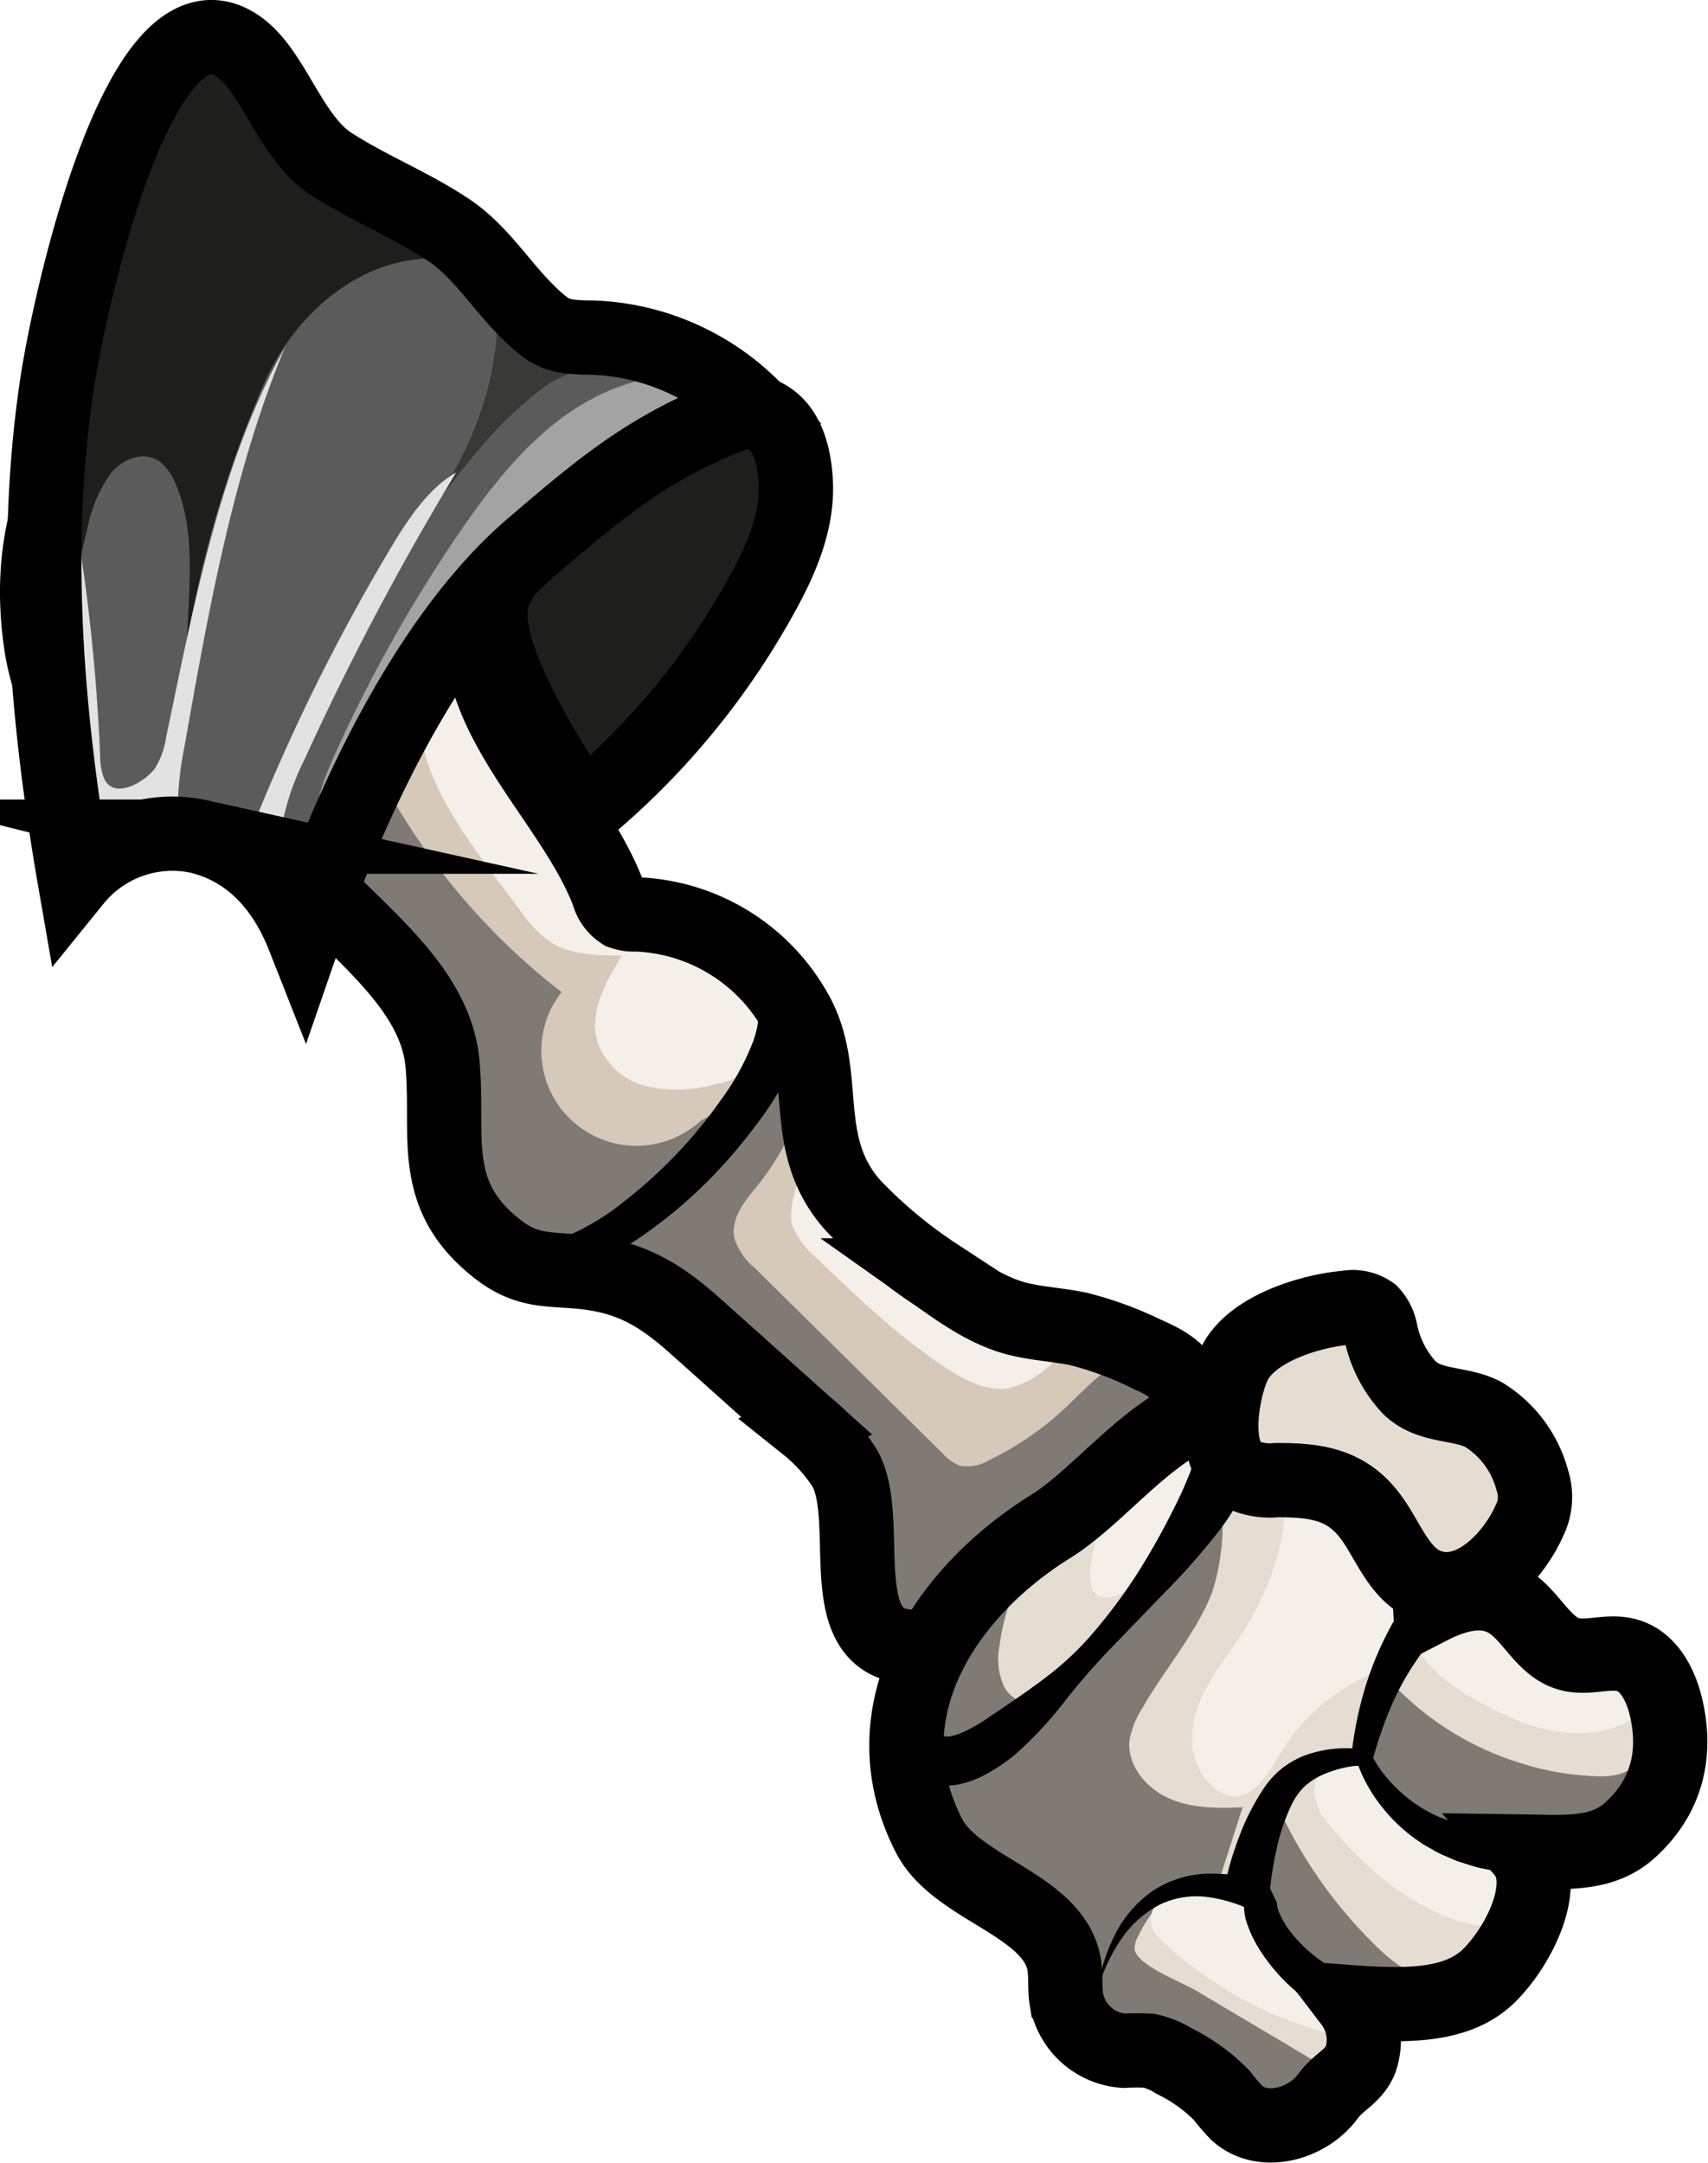 <svg xmlns="http://www.w3.org/2000/svg" viewBox="0 0 184.01 232.95"><defs><style>.cls-1{fill:#d6c9b9;}.cls-2{fill:#7f7a73;}.cls-3{fill:#f4efe9;}.cls-4{fill:none;}.cls-4,.cls-6,.cls-7{stroke:#000;stroke-miterlimit:10;stroke-width:8px;}.cls-5,.cls-6{fill:#e5ddd1;}.cls-7,.cls-9{fill:#1e1e1c;}.cls-8{fill:#5b5b5b;}.cls-10{fill:#383837;}.cls-11{fill:#a3a3a3;}.cls-12{fill:#e2e2e2;}</style></defs><title>1_sk_right arm</title><g id="Слой_2" data-name="Слой 2"><g id="Слой_1-2" data-name="Слой 1"><path class="cls-1" d="M101.37,177c10.5-2.34,16.12-12.94,23.27-19.67,2.41-2.27,4.52-5.89,2.79-8.71-.87-1.41-2.47-2.16-4-2.84a37.34,37.34,0,0,0-7.16-2.63c-2.3-.5-4.69-.57-7-1.21-3.06-.87-5.71-2.74-8.31-4.58a51.27,51.27,0,0,1-9.09-7.57c-6-6.79-2.2-14.33-6.37-21.18A20.51,20.51,0,0,0,68.5,98.48,3.69,3.69,0,0,1,67,98.27a3.49,3.49,0,0,1-1.49-2.11C61.41,85.52,49.33,76.4,52.3,64.35c1.21-4.92,1.5-7.29-.34-12.48-1.1-3.11-2.26-6.32-4.51-8.74A17,17,0,0,0,42,39.36a28.16,28.16,0,0,0-22-.49C7.07,44.1,2.42,56.45,4.46,69.6,5.51,76.4,9.73,83.09,16.25,85.27c4.05,1.35,8.82,1,12.15,3.64a17.71,17.71,0,0,1,2.94,3.37c5.11,6.85,15.5,13.06,16.33,22.26.72,7.9-1.57,14.13,5.95,20,3.33,2.6,5.78,2.05,9.55,2.5,5,.59,8.07,2.49,11.91,5.93l11.83,10.59A18.75,18.75,0,0,1,91,158.11C94.51,164.33,88.25,179.92,101.37,177Z"/><path class="cls-2" d="M101.37,177c10.5-2.34,16.12-12.94,23.27-19.67,3.17-3,6.45-12.65-1.66-11.4-3.35.52-5.73,3.37-8.2,5.69a32.84,32.84,0,0,1-8.24,5.65,4.47,4.47,0,0,1-3.11.59,4.74,4.74,0,0,1-1.88-1.33l-20.27-20a6.68,6.68,0,0,1-2.17-3.21c-.4-2,1-3.84,2.33-5.42,4.06-5,7.4-12.4,3.53-17.55a20.92,20.92,0,0,1-9.4,10.31c-.25.21-.5.42-.75.61A10.24,10.24,0,0,1,60.5,106.85a71.9,71.9,0,0,1-19.43-23c-.78-1.46-1.53-3.08-1.2-4.7.75-3.7,6.7-6.36,4.69-9.55-.94-1.5-3.17-1.57-4.77-.81s-2.83,2.1-4.32,3.05c-3.78,2.4-8.92,1.9-12.75-.42s-6.5-6.19-8.37-10.26c-2.8-6.13-3.5-13-.12-19-9-.84-10.66,21.74-9.78,27.42C5.51,76.4,9.73,83.09,16.25,85.27c4.05,1.35,8.82,1,12.15,3.64a17.71,17.71,0,0,1,2.94,3.37c5.11,6.85,15.5,13.06,16.33,22.26.72,7.9-1.57,14.13,5.95,20,3.33,2.6,5.78,2.05,9.55,2.5,5,.59,8.07,2.49,11.91,5.93l11.83,10.59A18.75,18.75,0,0,1,91,158.11C94.51,164.33,88.25,179.92,101.37,177Z"/><path class="cls-3" d="M56,98a13.7,13.7,0,0,0,3.09,3.32c2.25,1.54,5.17,1.6,7.91,1.6-1.77,2.86-3.62,6.2-2.59,9.4A7.45,7.45,0,0,0,69.7,117a15,15,0,0,0,7.23-.2,8.89,8.89,0,0,0,4.9-2.49c2-2.29,1.48-5.93-.3-8.35s-4.57-3.87-7.3-5.12-5.6-2.39-7.8-4.44A24.55,24.55,0,0,1,62,90.15L53.37,74.67a16.23,16.23,0,0,1-2-4.63,9.12,9.12,0,0,1,.54-5C38.76,76.72,47.81,87,56,98Z"/><path class="cls-3" d="M24.68,41c-2.33,3.1-2.7,7.88-1,12.22a17.57,17.57,0,0,0,9.7,9.68,14.26,14.26,0,0,0,14-2.54,11,11,0,0,0,3.81-5.3C53,49,47.75,40.82,41.34,38a17.13,17.13,0,0,0-17.71,2.62"/><path class="cls-3" d="M85.34,131.91a8.55,8.55,0,0,0,2.56,3.51c4.47,4.31,9,8.65,14.18,12,2,1.3,4.31,2.5,6.65,2.08a10.5,10.5,0,0,0,4.68-2.73c.69-.59,1.46-1.41,1.17-2.28a2.33,2.33,0,0,0-1.38-1.16c-7.31-3.38-14.8-7.09-19.92-13.31-1.06-1.29-3.34-5.39-5.31-5S84.87,130.31,85.34,131.91Z"/><path class="cls-4" d="M101.37,177c10.5-2.34,16.12-12.94,23.27-19.67,2.41-2.27,4.52-5.89,2.79-8.71-.87-1.41-2.47-2.16-4-2.84a37.34,37.34,0,0,0-7.16-2.63c-2.3-.5-4.69-.57-7-1.21-3.06-.87-5.71-2.74-8.31-4.58a51.27,51.27,0,0,1-9.09-7.57c-6-6.79-2.2-14.33-6.37-21.18A20.51,20.51,0,0,0,68.5,98.48,3.69,3.69,0,0,1,67,98.27a3.49,3.49,0,0,1-1.49-2.11C61.41,85.52,49.33,76.4,52.3,64.35c1.21-4.92,1.5-7.29-.34-12.48-1.1-3.11-2.26-6.32-4.51-8.74A17,17,0,0,0,42,39.36a28.16,28.16,0,0,0-22-.49C7.07,44.1,2.42,56.45,4.46,69.6,5.51,76.4,9.73,83.09,16.25,85.27c4.05,1.35,8.82,1,12.15,3.64a17.71,17.71,0,0,1,2.94,3.37c5.11,6.85,15.5,13.06,16.33,22.26.72,7.9-1.57,14.13,5.95,20,3.33,2.6,5.78,2.05,9.55,2.5,5,.59,8.07,2.49,11.91,5.93l11.83,10.59A18.75,18.75,0,0,1,91,158.11C94.51,164.33,88.25,179.92,101.37,177Z"/><path class="cls-5" d="M138.57,151.81c-11.1-3.84-18,8-25.42,12.62-11.36,7.07-19.87,20-13.08,33.25,2.91,5.69,13,7.33,14.49,13.48.33,1.36.11,2.8.33,4.19a6.77,6.77,0,0,0,6.18,5.52,24.28,24.28,0,0,1,2.75,0,8.51,8.51,0,0,1,2.71,1.13,18.57,18.57,0,0,1,5.07,3.65,23.72,23.72,0,0,0,1.63,1.9c2.77,2.56,7.62,1.25,9.84-1.79,1.16-1.59,2.69-2.05,3.49-3.87a6.69,6.69,0,0,0-1-6.25c6.45.48,11.72.36,15-3s6.41-9.87,3.55-13.23c4.49.06,8.46.45,11.5-2.3,3.94-3.56,5.06-8.15,3.89-13.19-.56-2.41-1.85-5-4.23-5.65-2-.56-4.2.42-6.21-.13-2.9-.8-4.13-4.33-6.77-5.79s-5.66-.55-8.21.76c-.3-5.64-3.31-6.78-6.19-10.95C145.36,158.38,143.26,153.43,138.57,151.81Z"/><path class="cls-3" d="M120.45,171.78c1.47-.54,2.38-2,3.26-3.28a45,45,0,0,1,13.34-13c3.09,6.76.52,14.84-3.62,21-1.56,2.33-3.36,4.56-4.34,7.2s-1,5.86.88,8c3.34,3.83,5.89.63,7.45-2a21.46,21.46,0,0,1,10.52-9.49,3.13,3.13,0,0,0,1.07-.59,3.07,3.07,0,0,0,.67-1.7c.66-3.56,4-8,3.39-11.53-.45-2.67-3.29-4.07-5.27-5.92s-3.28-4.54-4.85-6.88-3.75-4.56-6.54-4.9S131,150,128.6,151.61c-4.12,2.72-7.51,5.52-9.22,10.25C118.69,163.77,114.8,173.85,120.45,171.78Z"/><path class="cls-2" d="M100.06,197.69c2.91,5.69,13,7.33,14.49,13.48.33,1.36.11,2.8.33,4.19a6.77,6.77,0,0,0,6.18,5.52,24.28,24.28,0,0,1,2.75,0,8.51,8.51,0,0,1,2.71,1.13,18.57,18.57,0,0,1,5.07,3.65,23.72,23.72,0,0,0,1.63,1.9c2.77,2.56,7.62,1.25,9.84-1.79,1.16-1.59,2.69-2.05,3.49-3.87a6.69,6.69,0,0,0-1-6.25c6.45.48,11.72.36,15-3s6.41-9.87,3.55-13.23c.93,1.1,7.91-.16,9.12-.79,2.72-1.42,5.12-5.12,7-7.57a2.08,2.08,0,0,0,.46-.88c.16-1-1.31-1.66-2.29-1.26-2.81,1.15-2.65,2.43-6.1,2.39a30.3,30.3,0,0,1-8.74-1.51,32,32,0,0,1-14.2-9.19c-3.35,2.28-3.85,7.37-1.9,10.92s5.71,5.77,9.53,7.1c2.35.82,5.09,1.63,6.1,3.9,1.31,2.95-1.2,6.16-3.76,8.13-1.5,1.16-3.22,2.24-5.12,2.22-2.19,0-4.07-1.51-5.65-3a49.92,49.92,0,0,1-11.34-16.36,12.58,12.58,0,0,0-2.84,11.15,17.76,17.76,0,0,0,6.38,9.86c1.34,1.09,2.89,2.12,3.5,3.74s-.46,3.94-2.18,3.73a3.75,3.75,0,0,1-1.41-.6c-3.93-2.35-7.87-4.66-11.78-7-1.45-.88-6.64-2.81-6.65-4.57a3.21,3.21,0,0,1,.44-1.41c1.48-3,4.06-6,7.36-5.76a1.78,1.78,0,0,0,1-.08,1.5,1.5,0,0,0,.59-.93l2.25-7c-2.7.11-5.51.13-8-1s-4.51-3.63-4.17-6.31a9.62,9.62,0,0,1,1.41-3.44c2.28-4,5.94-8.26,7.5-12.48a23.8,23.8,0,0,0,1.07-8.47,78.29,78.29,0,0,0-18.14,18.71,4.73,4.73,0,0,1-1.35,1.47c-1.33.79-3.16,0-3.95-1.35a7.11,7.11,0,0,1-.56-4.52,23.48,23.48,0,0,1,5.86-12.69C101.68,170.35,93.66,185.15,100.06,197.69Z"/><path class="cls-3" d="M124.25,207.85a4.4,4.4,0,0,0,1.06,1.3,41.91,41.91,0,0,0,20.63,10.48l.65-.73c-2.26-2.63-5.18-4.58-7.8-6.84s-4.41-7.53-7.3-8.83C129,202.09,122.6,204.26,124.25,207.85Z"/><path class="cls-3" d="M157.5,207c4.93,1.5,8.89-1.8,4.65-6.25-3.81-4-10.66-4.62-13.41-9.43a4,4,0,0,0-1-1.41,3.18,3.18,0,0,0-2.25-.24,6.14,6.14,0,0,0-2.57.76c-2.31,1.53-1.15,4.42.21,6.06C147,201.13,151.74,205.25,157.5,207Z"/><path class="cls-3" d="M163.64,185.34c3.45,1.39,7.42,1.87,10.88.5,1-.39,2-1.09,2.15-2.14a2.66,2.66,0,0,0-.39-1.53c-1.13-2.08-3.37-3.25-5.48-4.3-3.88-1.93-12.42-8.55-16.66-4.73C148.37,178.32,159.91,183.83,163.64,185.34Z"/><path class="cls-4" d="M138.57,151.81c-11.1-3.84-18,8-25.42,12.62-11.36,7.07-19.87,20-13.08,33.25,2.91,5.69,13,7.33,14.49,13.48.33,1.36.11,2.8.33,4.19a6.77,6.77,0,0,0,6.18,5.52,24.28,24.28,0,0,1,2.75,0,8.51,8.51,0,0,1,2.71,1.13,18.57,18.57,0,0,1,5.07,3.65,23.72,23.72,0,0,0,1.63,1.9c2.77,2.56,7.62,1.25,9.84-1.79,1.16-1.59,2.69-2.05,3.49-3.87a6.69,6.69,0,0,0-1-6.25c6.45.48,11.72.36,15-3s6.41-9.87,3.55-13.23c4.49.06,8.46.45,11.5-2.3,3.94-3.56,5.06-8.15,3.89-13.19-.56-2.41-1.85-5-4.23-5.65-2-.56-4.2.42-6.21-.13-2.9-.8-4.13-4.33-6.77-5.79s-5.66-.55-8.21.76c-.3-5.64-3.31-6.78-6.19-10.95C145.36,158.38,143.26,153.43,138.57,151.81Z"/><path d="M118.29,214.2a18.43,18.43,0,0,1,1.77-5.71,12.66,12.66,0,0,1,4-4.75,11.3,11.3,0,0,1,6.16-1.95,18.89,18.89,0,0,1,6.34,1h0l1,2.13h0a3.24,3.24,0,0,0,.31,1.21,9.47,9.47,0,0,0,1,1.72,15.71,15.71,0,0,0,3,3,13.62,13.62,0,0,0,3.63,2,7.32,7.32,0,0,0,3.59.44l.52,5a12.14,12.14,0,0,1-5.89-1.16,18,18,0,0,1-4.58-3.08,19.62,19.62,0,0,1-3.48-4.14,13,13,0,0,1-1.25-2.57,5.65,5.65,0,0,1-.18-3.54h0l1,2.13a16,16,0,0,0-5.14-1.62,9.11,9.11,0,0,0-5.18.84,11.37,11.37,0,0,0-4.13,3.72A18,18,0,0,0,118.29,214.2Z"/><path d="M131.85,203.52a34.61,34.61,0,0,1,1.61-5.59,25.18,25.18,0,0,1,2.65-5.26,9.2,9.2,0,0,1,5-3.79,13,13,0,0,1,5.89-.44h0l.46,0,.28.54a14.29,14.29,0,0,0,3,3.88,14.77,14.77,0,0,0,4,2.69c.35.19.75.29,1.11.45a6.83,6.83,0,0,0,1.13.36l1.15.3,1.18.18.58.09.6,0,1.19.05c.8,0,1.6-.08,2.39-.11l.09,5c-1-.1-1.94-.17-2.9-.32l-1.44-.29-.71-.15-.71-.22-1.4-.44c-.46-.18-.91-.39-1.35-.58a9.21,9.21,0,0,1-1.31-.66c-.42-.25-.86-.46-1.26-.75a17.72,17.72,0,0,1-4.24-3.91,16.24,16.24,0,0,1-2.72-5l.74.57h0a12,12,0,0,0-4.74,1.2,6.78,6.78,0,0,0-1.81,1.32,7.16,7.16,0,0,0-1.2,1.81,21.38,21.38,0,0,0-1.58,4.7,38.36,38.36,0,0,0-.77,5Z"/><path class="cls-5" d="M154.16,173.12s-5.83,5.72-7.6,17.12"/><path d="M155.91,174.9a8.18,8.18,0,0,0-.68.64c-.24.25-.48.51-.72.79-.47.54-.93,1.11-1.36,1.71a31.91,31.91,0,0,0-2.36,3.8A35.07,35.07,0,0,0,149,186a40.31,40.31,0,0,0-1.33,4.41l-2.18-.34a43.3,43.3,0,0,1,.71-4.86,38.4,38.4,0,0,1,1.31-4.79,35.66,35.66,0,0,1,2-4.63c.39-.76.82-1.5,1.28-2.23.23-.37.48-.73.74-1.09a13,13,0,0,1,.9-1.14Z"/><path d="M100.35,183.13c0,.39.11,1,.2,1.47a6.86,6.86,0,0,0,.39,1.35,2.76,2.76,0,0,0,.47.84.55.55,0,0,0,.29.21,1.74,1.74,0,0,0,.69,0,6.1,6.1,0,0,0,1.24-.39,16.79,16.79,0,0,0,2.88-1.64c2-1.35,4.13-2.77,6.16-4.31a32.69,32.69,0,0,0,5.52-5.3,57.19,57.19,0,0,0,4.52-6.18c1.35-2.16,2.59-4.38,3.69-6.58.56-1.1,1.07-2.19,1.51-3.27a17.68,17.68,0,0,0,1-3,5.23,5.23,0,0,0,.12-.94c0-.16,0,.07.26.2s.22,0-.08-.16A7,7,0,0,0,128,155l-.4-5a7.55,7.55,0,0,1,2.61-.26,5.66,5.66,0,0,1,3.38,1.43,5.49,5.49,0,0,1,1.28,1.81,6.29,6.29,0,0,1,.47,1.87,8.84,8.84,0,0,1-.27,2.9,23,23,0,0,1-4.15,7.64,72,72,0,0,1-5.32,6l-5.46,5.65a77.12,77.12,0,0,0-5.19,5.88,42.71,42.71,0,0,1-5.44,5.92,19.16,19.16,0,0,1-3.67,2.45,10.68,10.68,0,0,1-2.41.86,6.71,6.71,0,0,1-3.14-.05,5.91,5.91,0,0,1-2.91-1.85A8.06,8.06,0,0,1,96,187.77a11.81,11.81,0,0,1-.53-2.4,12.43,12.43,0,0,1-.08-2.38Z"/><path d="M52.82,130.35c-.69.23-.81,1.19-.43,1.91a3.4,3.4,0,0,0,2.1,1.51,8.16,8.16,0,0,0,3.2.24,12.76,12.76,0,0,0,3.35-.86,26,26,0,0,0,6.26-3.8,51.09,51.09,0,0,0,5.61-5.08,50,50,0,0,0,4.78-5.84,26.79,26.79,0,0,0,3.48-6.35c.73-2.1.84-4.27,0-5.61a3.81,3.81,0,0,0-1.67-1.61,1.84,1.84,0,0,0-.81-.18,1.42,1.42,0,0,0-.58.21l-2-5.94a7.75,7.75,0,0,1,6.21,1,9.78,9.78,0,0,1,3.6,4.13,9.93,9.93,0,0,1,.82,2.58,11,11,0,0,1,.12,2.56,15.19,15.19,0,0,1-1.07,4.61,34,34,0,0,1-4.35,7.35,54.82,54.82,0,0,1-5.4,6.24,50.8,50.8,0,0,1-6.3,5.3,31.46,31.46,0,0,1-7.41,4,18.2,18.2,0,0,1-4.3,1,12.77,12.77,0,0,1-4.64-.26A8.67,8.67,0,0,1,49,134.79a9.5,9.5,0,0,1-2.38-5.53Z"/><path class="cls-6" d="M164.79,163.73a5.65,5.65,0,0,0,.29-4.31,11.88,11.88,0,0,0-5.22-7.05c-2.54-1.36-5.74-.75-8-2.89a12.48,12.48,0,0,1-3.12-6.08,4,4,0,0,0-1-2,3.5,3.5,0,0,0-2.66-.56c-3.92.34-10.4,2.28-12.18,6.21-1.26,2.79-2.44,9.53.59,11.58a7,7,0,0,0,4,.78c4.07,0,7.47.35,10.12,3.87,2.27,3,3.38,7.43,7.74,7.86C159.49,171.49,163.26,167.23,164.79,163.73Z"/><path class="cls-7" d="M85.72,51.65c.31,4.48-1.6,8.73-3.69,12.49a80.58,80.58,0,0,1-19.35,23.3c-3-4.84-12-18.09-9.38-23.78,3.07-6.74,10.46-12.4,16.09-15.7S84.92,40,85.72,51.65Z"/><path class="cls-8" d="M56.85,33.57a16.82,16.82,0,0,0,2,1.75c1.54,1.11,3.47,1,5.28,1.05a25.7,25.7,0,0,1,17,7.54c-10.43,3.54-15.89,8.19-23.86,15-11.15,9.6-19.46,27.27-24.55,42-2.18-5.53-5.85-9.46-11.22-10.8A13.53,13.53,0,0,0,8.06,94.8C5,77.18,3.48,58.93,6.16,41.23c1.39-9.17,8.9-43,19.29-36.38,4,2.53,5.69,9.89,10.28,12.84,4.11,2.64,8.61,4.4,12.68,7.13C51.76,27.08,54,30.78,56.85,33.57Z"/><path class="cls-9" d="M6.18,74.76A131.57,131.57,0,0,1,9.42,56.92a15,15,0,0,1,2.56-6c1.36-1.61,3.63-2.39,5.26-1.18a5.82,5.82,0,0,1,1.68,2.38c1.79,4.07,1.6,8.9,1.38,13.48l-.18,3.76a120,120,0,0,1,8.23-27.86c4.88-11.15,16.52-17.41,26.52-11.22A48,48,0,0,0,33.69,15.64a16.26,16.26,0,0,1-5.29-2.37c-2.55-2-4-5.89-7-7C18.88,5.37,16,7,14.37,9.43S11.92,15,11.25,18A229.09,229.09,0,0,0,6.72,48.61a111.69,111.69,0,0,0-.21,12.17c.06,2.37-.49,4.78-.57,7.16C5.87,70.13,6.41,72.64,6.18,74.76Z"/><path class="cls-10" d="M52,47.93c-4.33,5-8,10.73-12.27,15.75,3.86-4.8,7.76-9.67,10.49-15.45s4.19-12.66,2.82-19.07A13,13,0,0,0,59.64,35c2.07.88,4.92.83,6.7,2-.58,1.87-5.65,3.22-7.31,4.39A40.78,40.78,0,0,0,52,47.93Z"/><path class="cls-11" d="M68,41.22c-7.61,2.26-13,8.27-17.85,15.18a156.14,156.14,0,0,0-14.2,25.13c-1.2,2.66-2.36,5.68-1.69,8.58Q39.42,81,44.62,71.87c2.7-4.72,7.1-8.7,10.71-12.52A98.09,98.09,0,0,1,66.48,50.2c2.42-1.79,9.72-5.58,10.35-8.92C74.08,39.52,70.88,40.35,68,41.22Z"/><path class="cls-12" d="M15.85,89.63a16.06,16.06,0,0,1,5.84-.05c4.33,1,7.45,5.34,10.22,9.39-.27-.4.73-3.74.79-4.36-1,0-1.74-.78-2.13-1.85A7.62,7.62,0,0,1,30.36,89a27.27,27.27,0,0,1,2.48-7.28,299.85,299.85,0,0,1,16.3-30.83c-3,1.72-5.18,5-7.12,8.26A212.48,212.48,0,0,0,27.24,89a3.24,3.24,0,0,1-.78,1.31,2.08,2.08,0,0,1-1.21.39,7.9,7.9,0,0,1-4.66-1.14,2.87,2.87,0,0,1-1.11-1,3.91,3.91,0,0,1-.33-1.85,37.11,37.11,0,0,1,.75-6.44C22.49,65.6,25.12,50.8,30.71,37.38c-7,12.46-9.76,27.49-12.81,42a8.87,8.87,0,0,1-1.16,3.3c-1,1.47-4.42,3.53-5.51,1.2a6.52,6.52,0,0,1-.44-2.39A201.36,201.36,0,0,0,7.65,53.25c.52,2.59-.65,7.27-.83,10.11Q6.44,69.16,6.26,75a90.35,90.35,0,0,0-.19,11c.22,2.41.92,4.75,1.2,7.18C9.73,90.7,12.72,90,15.85,89.63Z"/><path class="cls-4" d="M56.85,33.57a16.82,16.82,0,0,0,2,1.75c1.54,1.11,3.47,1,5.28,1.05a25.7,25.7,0,0,1,17,7.54c-10.43,3.54-15.89,8.19-23.86,15-11.15,9.6-19.46,27.27-24.55,42-2.18-5.53-5.85-9.46-11.22-10.8A13.53,13.53,0,0,0,8.06,94.8C5,77.18,3.48,58.93,6.16,41.23c1.39-9.17,8.9-43,19.29-36.38,4,2.53,5.69,9.89,10.28,12.84,4.11,2.64,8.61,4.4,12.68,7.13C51.76,27.08,54,30.78,56.85,33.57Z"/></g></g></svg>